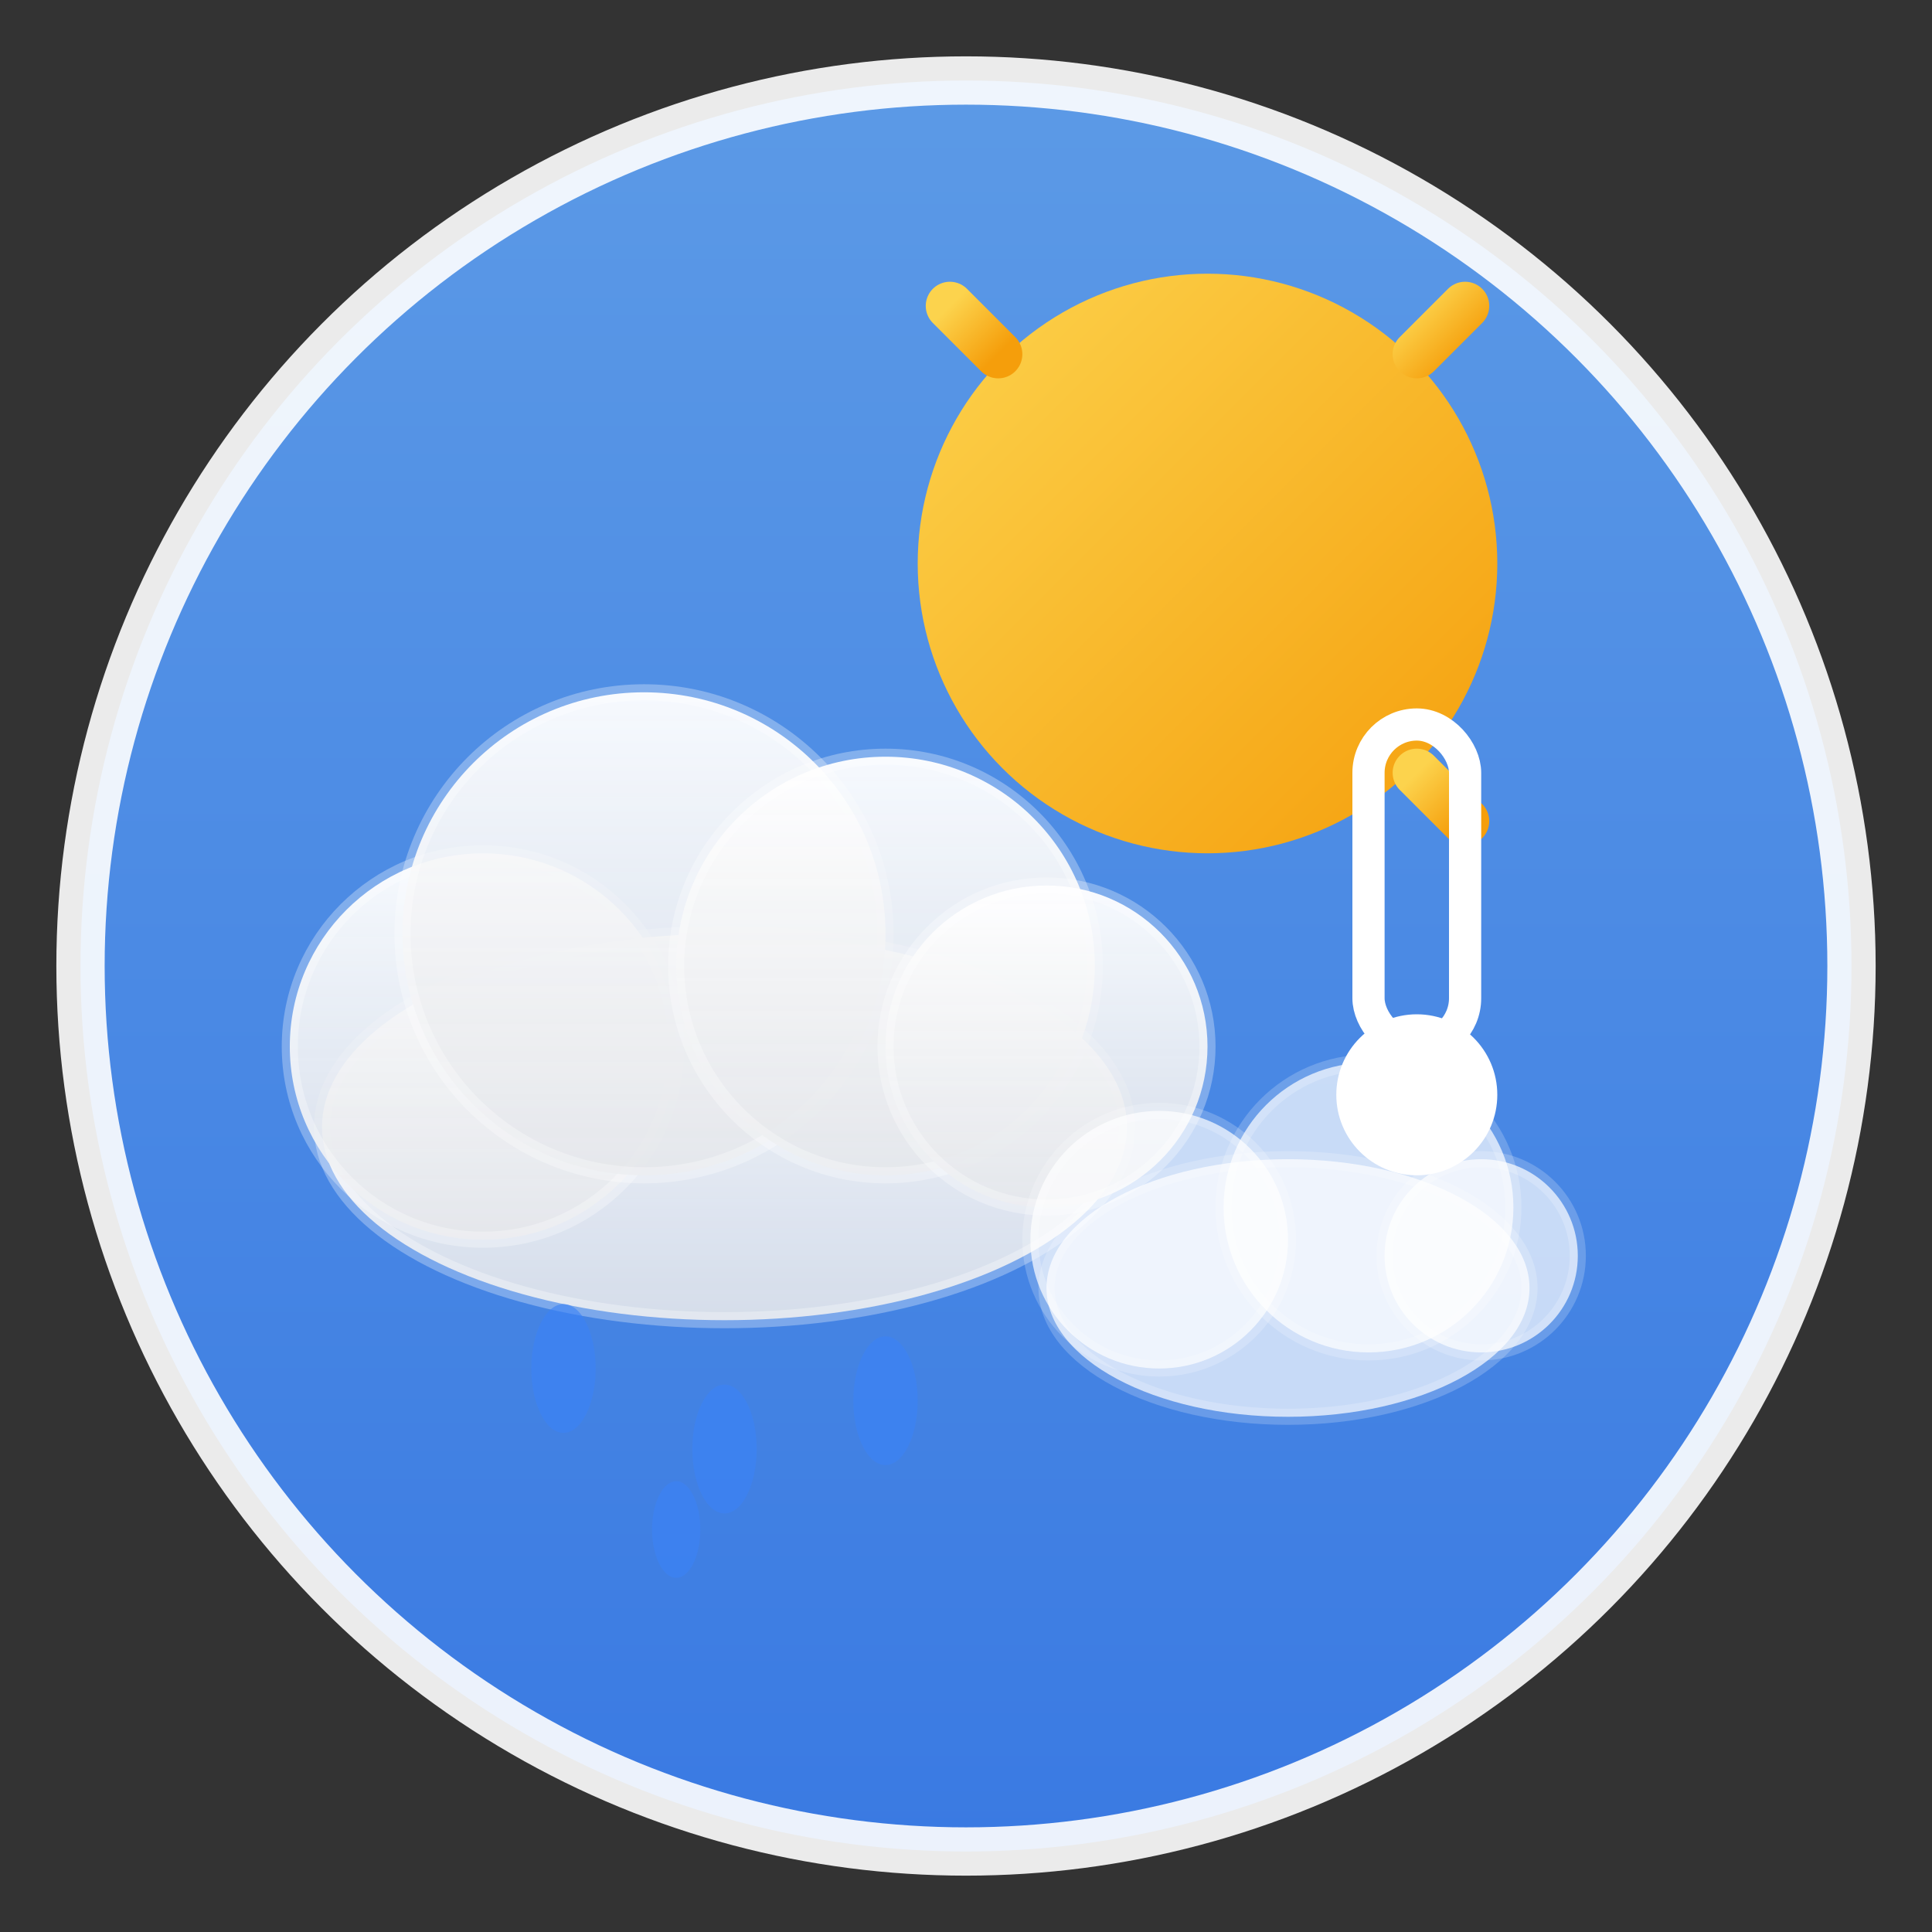 <svg width="32" height="32" viewBox="0 0 120 120" fill="none" xmlns="http://www.w3.org/2000/svg">
  <rect x="0" y="0" width="120" height="120" fill="#333333" stroke="none"/>
  <defs>
    <linearGradient id="skyGradient" x1="0%" y1="0%" x2="0%" y2="100%">
      <stop offset="0%" style="stop-color:#60A5FA;stop-opacity:1" />
      <stop offset="100%" style="stop-color:#3B82F6;stop-opacity:1" />
    </linearGradient>
    <linearGradient id="sunGradient" x1="0%" y1="0%" x2="100%" y2="100%">
      <stop offset="0%" style="stop-color:#FCD34D;stop-opacity:1" />
      <stop offset="100%" style="stop-color:#F59E0B;stop-opacity:1" />
    </linearGradient>
    <linearGradient id="cloudGradient" x1="0%" y1="0%" x2="0%" y2="100%">
      <stop offset="0%" style="stop-color:#FFFFFF;stop-opacity:0.95" />
      <stop offset="100%" style="stop-color:#E5E7EB;stop-opacity:0.9" />
    </linearGradient>
  </defs>
  
  <circle cx="60" cy="60" r="55" fill="url(#skyGradient)" stroke="white" stroke-width="3" opacity="0.9"/>
  <circle cx="75" cy="35" r="18" fill="url(#sunGradient)"/>
  
  <g stroke="url(#sunGradient)" stroke-width="3" stroke-linecap="round">
    <line x1="75" y1="10" x2="75" y2="15"/>
    <line x1="95" y1="35" x2="100" y2="35"/>
    <line x1="88" y1="22" x2="91" y2="19"/>
    <line x1="88" y1="48" x2="91" y2="51"/>
    <line x1="62" y1="22" x2="59" y2="19"/>
  </g>
  
  <g fill="url(#cloudGradient)" stroke="rgba(255,255,255,0.3)" stroke-width="1">
    <ellipse cx="45" cy="70" rx="25" ry="12"/>
    <circle cx="30" cy="65" r="12"/>
    <circle cx="40" cy="58" r="15"/>
    <circle cx="55" cy="60" r="13"/>
    <circle cx="65" cy="65" r="10"/>
  </g>
  
  <g fill="rgba(255,255,255,0.7)" stroke="rgba(255,255,255,0.2)" stroke-width="1">
    <ellipse cx="80" cy="80" rx="15" ry="8"/>
    <circle cx="72" cy="77" r="8"/>
    <circle cx="85" cy="75" r="9"/>
    <circle cx="92" cy="78" r="6"/>
  </g>
  
  <g fill="#3B82F6" opacity="0.6">
    <ellipse cx="35" cy="85" rx="2" ry="4"/>
    <ellipse cx="45" cy="90" rx="2" ry="4"/>
    <ellipse cx="55" cy="87" rx="2" ry="4"/>
    <ellipse cx="42" cy="95" rx="1.5" ry="3"/>
  </g>
  
  <g stroke="white" stroke-width="2" fill="none">
    <rect x="85" y="45" width="6" height="20" rx="3"/>
    <circle cx="88" cy="68" r="4" fill="white"/>
  </g>
</svg>